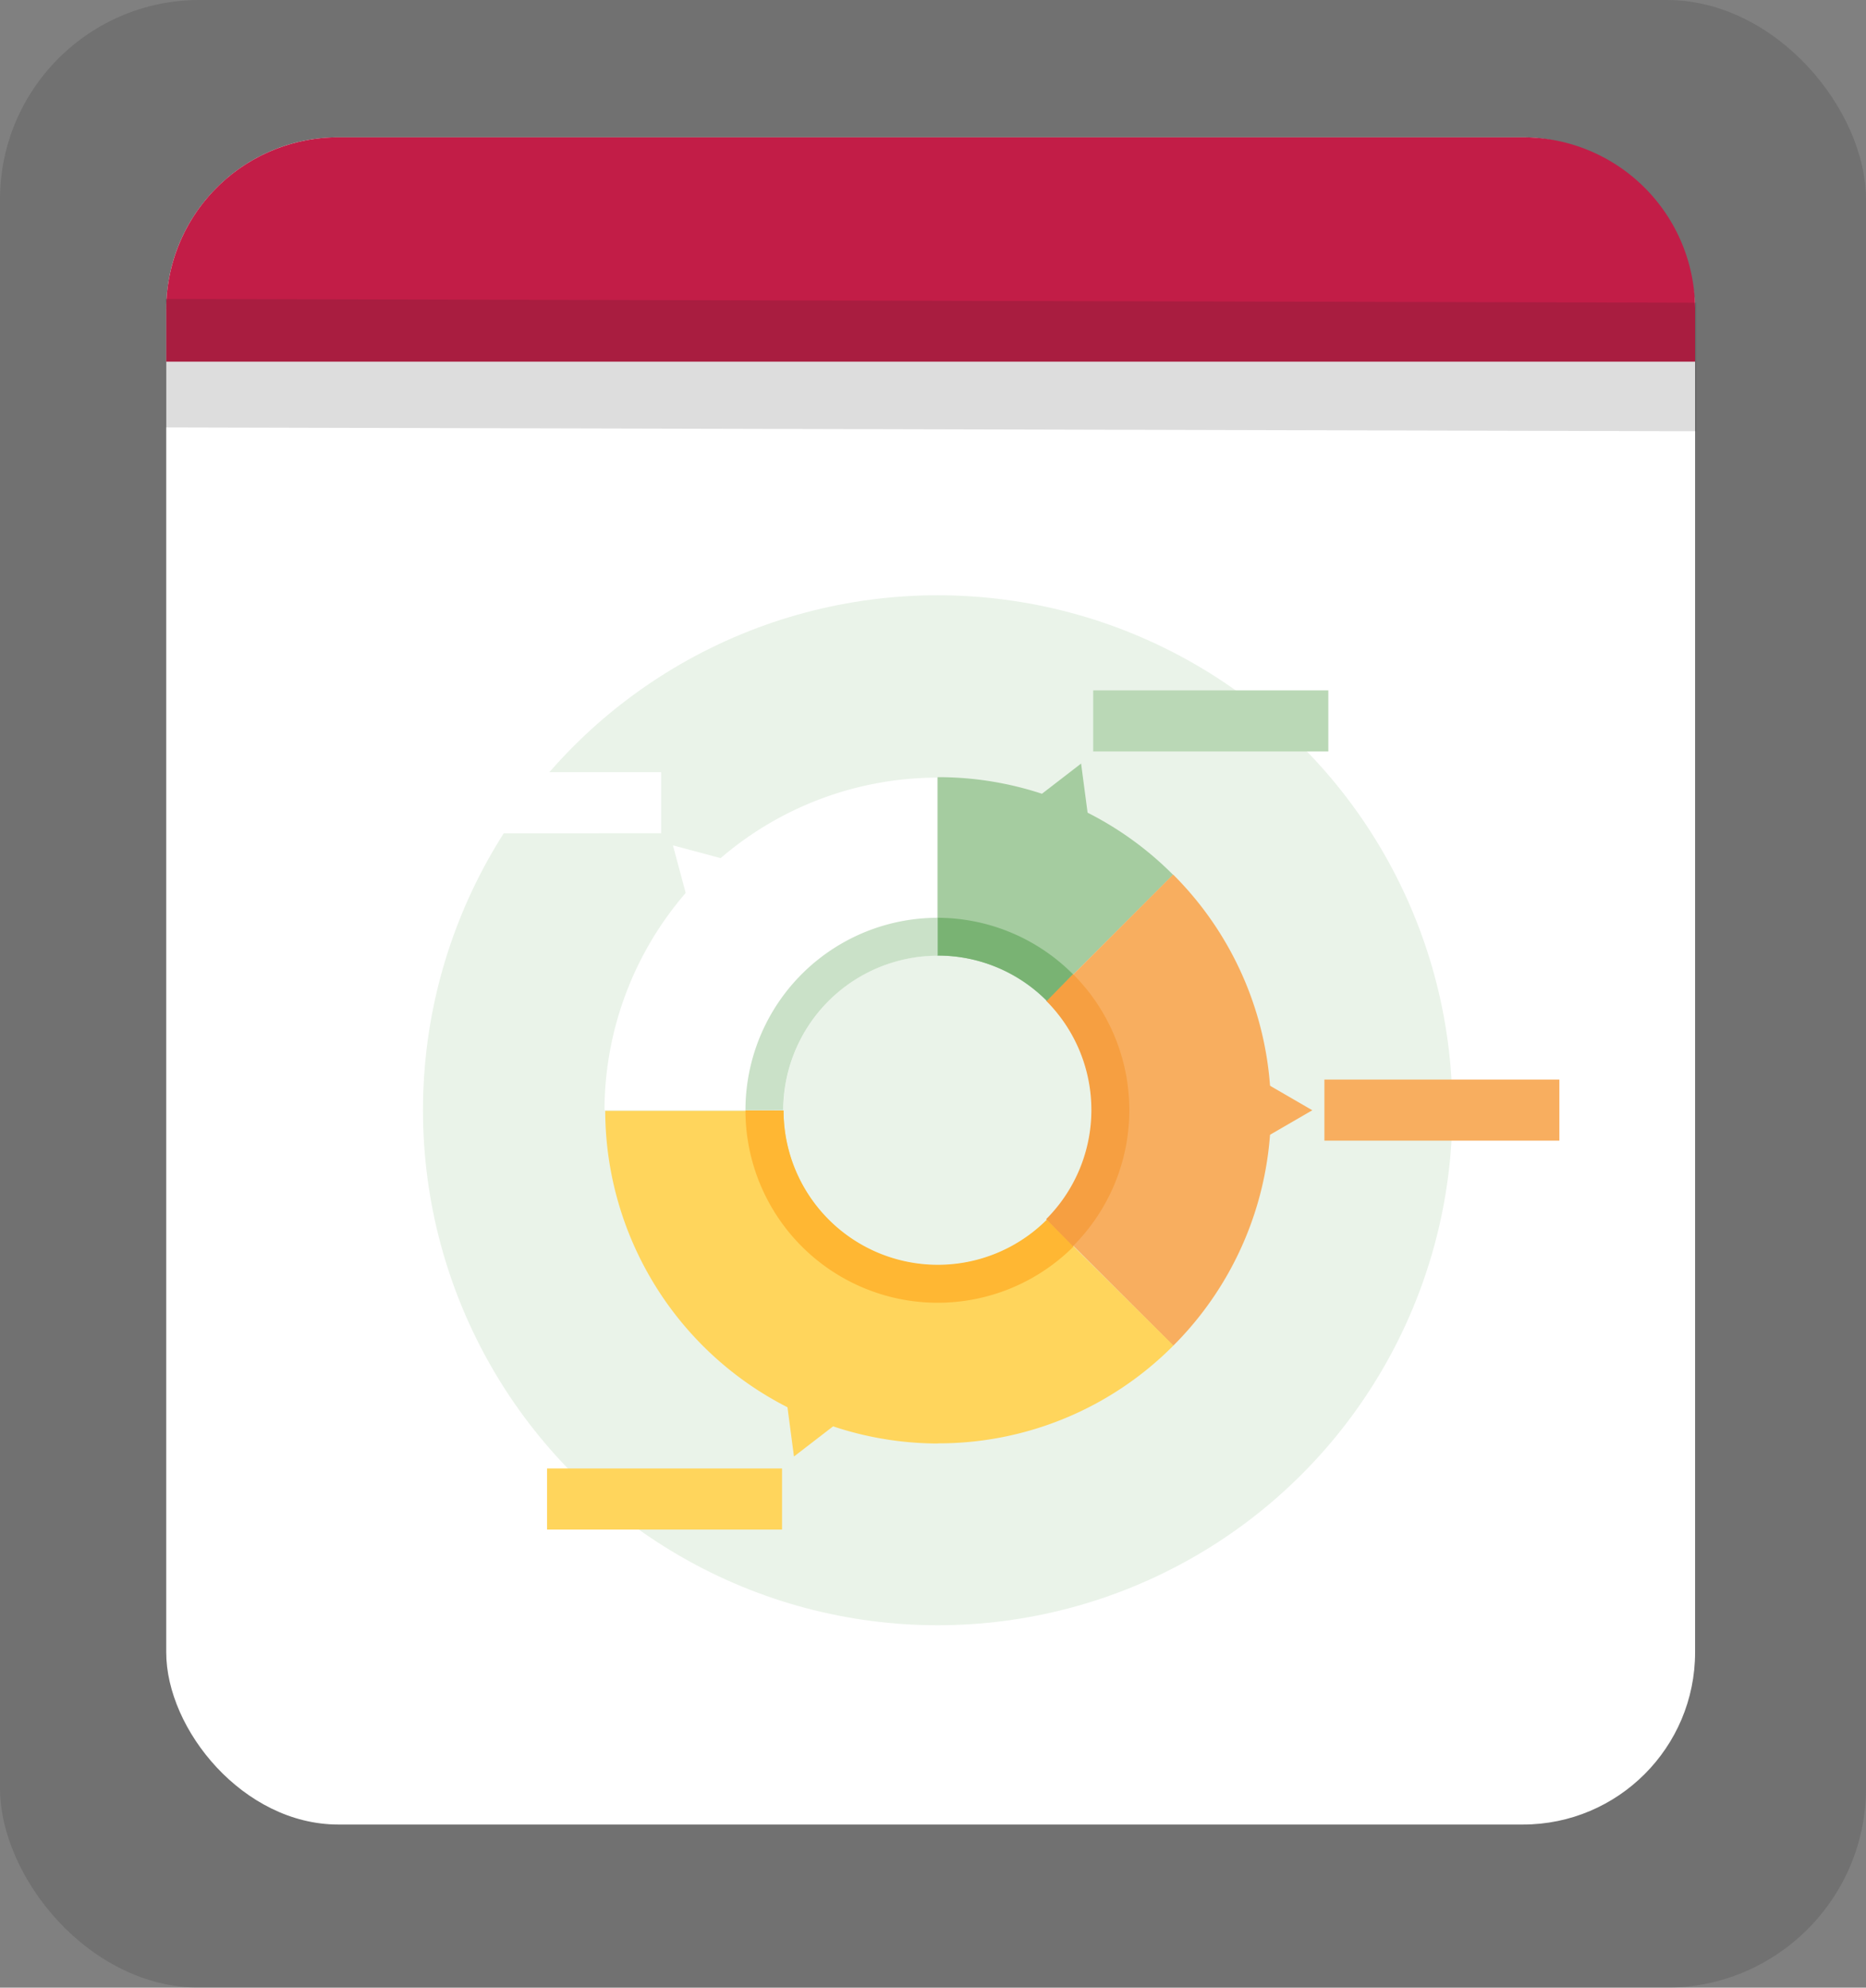 <svg xmlns="http://www.w3.org/2000/svg" viewBox="0 0 123.48 131.46"><rect x="0" y="0" width="123.48" height="131.46" fill="#808080" stroke="none"/><rect width="123.48" height="131.46" rx="13.2" fill="#201e1d" opacity=".15"/><rect x="11" y="9.08" width="101.17" height="111.59" rx="11.39" fill="#fff"/><path d="M112.17 23.92v-3.46a11.39 11.39 0 00-11.38-11.38H22.38A11.39 11.39 0 0011 20.46v3.46z" fill="#c21d47"/><path d="M112.24 28.52l-101.28-.25v-8.5l101.28.25v8.5z" fill="#201e1d" opacity=".15"/><circle cx="62.05" cy="73.43" r="34.06" fill="#eaf3e9"/><path d="M51.84 73.43H40a22.06 22.06 0 0122-22V63.2a10.23 10.23 0 00-10.16 10.22z" fill="#fff"/><path d="M69.27 66.2a10.14 10.14 0 00-7.22-3V51.4a21.89 21.89 0 0115.58 6.46z" fill="#a5cca0"/><path d="M77.63 89l-8.36-8.36a10.21 10.21 0 000-14.44l8.36-8.36a22 22 0 010 31.17z" fill="#f8ae5f"/><path d="M62.05 95.47a22.06 22.06 0 01-22-22h11.8a10.21 10.21 0 0017.43 7.22l8.37 8.3a21.89 21.89 0 01-15.59 6.47z" fill="#ffd55c"/><path d="M45.4 59.15l-.87-3.24 3.25.87-2.38 2.37z" fill="#fff"/><path d="M55.2 94.28l-2.66 2.05L52.1 93l3.1 1.3z" fill="#ffd55c"/><path d="M83.94 71.75l2.9 1.68-2.9 1.68v-3.36z" fill="#f8ae5f"/><path d="M68.88 52.55l2.66-2.05.44 3.33-3.1-1.28z" fill="#a5cca0"/><path d="M49.33 73.43a12.72 12.72 0 0021.72 9l-1.77-1.77a10.21 10.21 0 01-17.43-7.22z" fill="#ffb733"/><path d="M71 82.42a12.72 12.72 0 000-18l-1.77 1.77a10.21 10.21 0 010 14.44z" fill="#f69f41"/><path d="M69.27 66.2L71 64.43a12.68 12.68 0 00-9-3.73v2.5a10.14 10.14 0 017.27 2.99z" fill="#79b373"/><path d="M62.05 63.2v-2.5a12.72 12.72 0 00-12.72 12.73h2.5a10.23 10.23 0 0110.21-10.22z" fill="#cae1c8"/><path d="M72.34 45.66H87.9v4.04H72.34z" fill="#bad8b6"/><path d="M87.64 71.4h15.55v4.04H87.64z" fill="#f8ae5f"/><path d="M36.2 97.12h15.55v4.04H36.2z" fill="#ffd55c"/><path d="M28.2 51.07h15.55v4.04H28.2z" fill="#fff"/></svg>